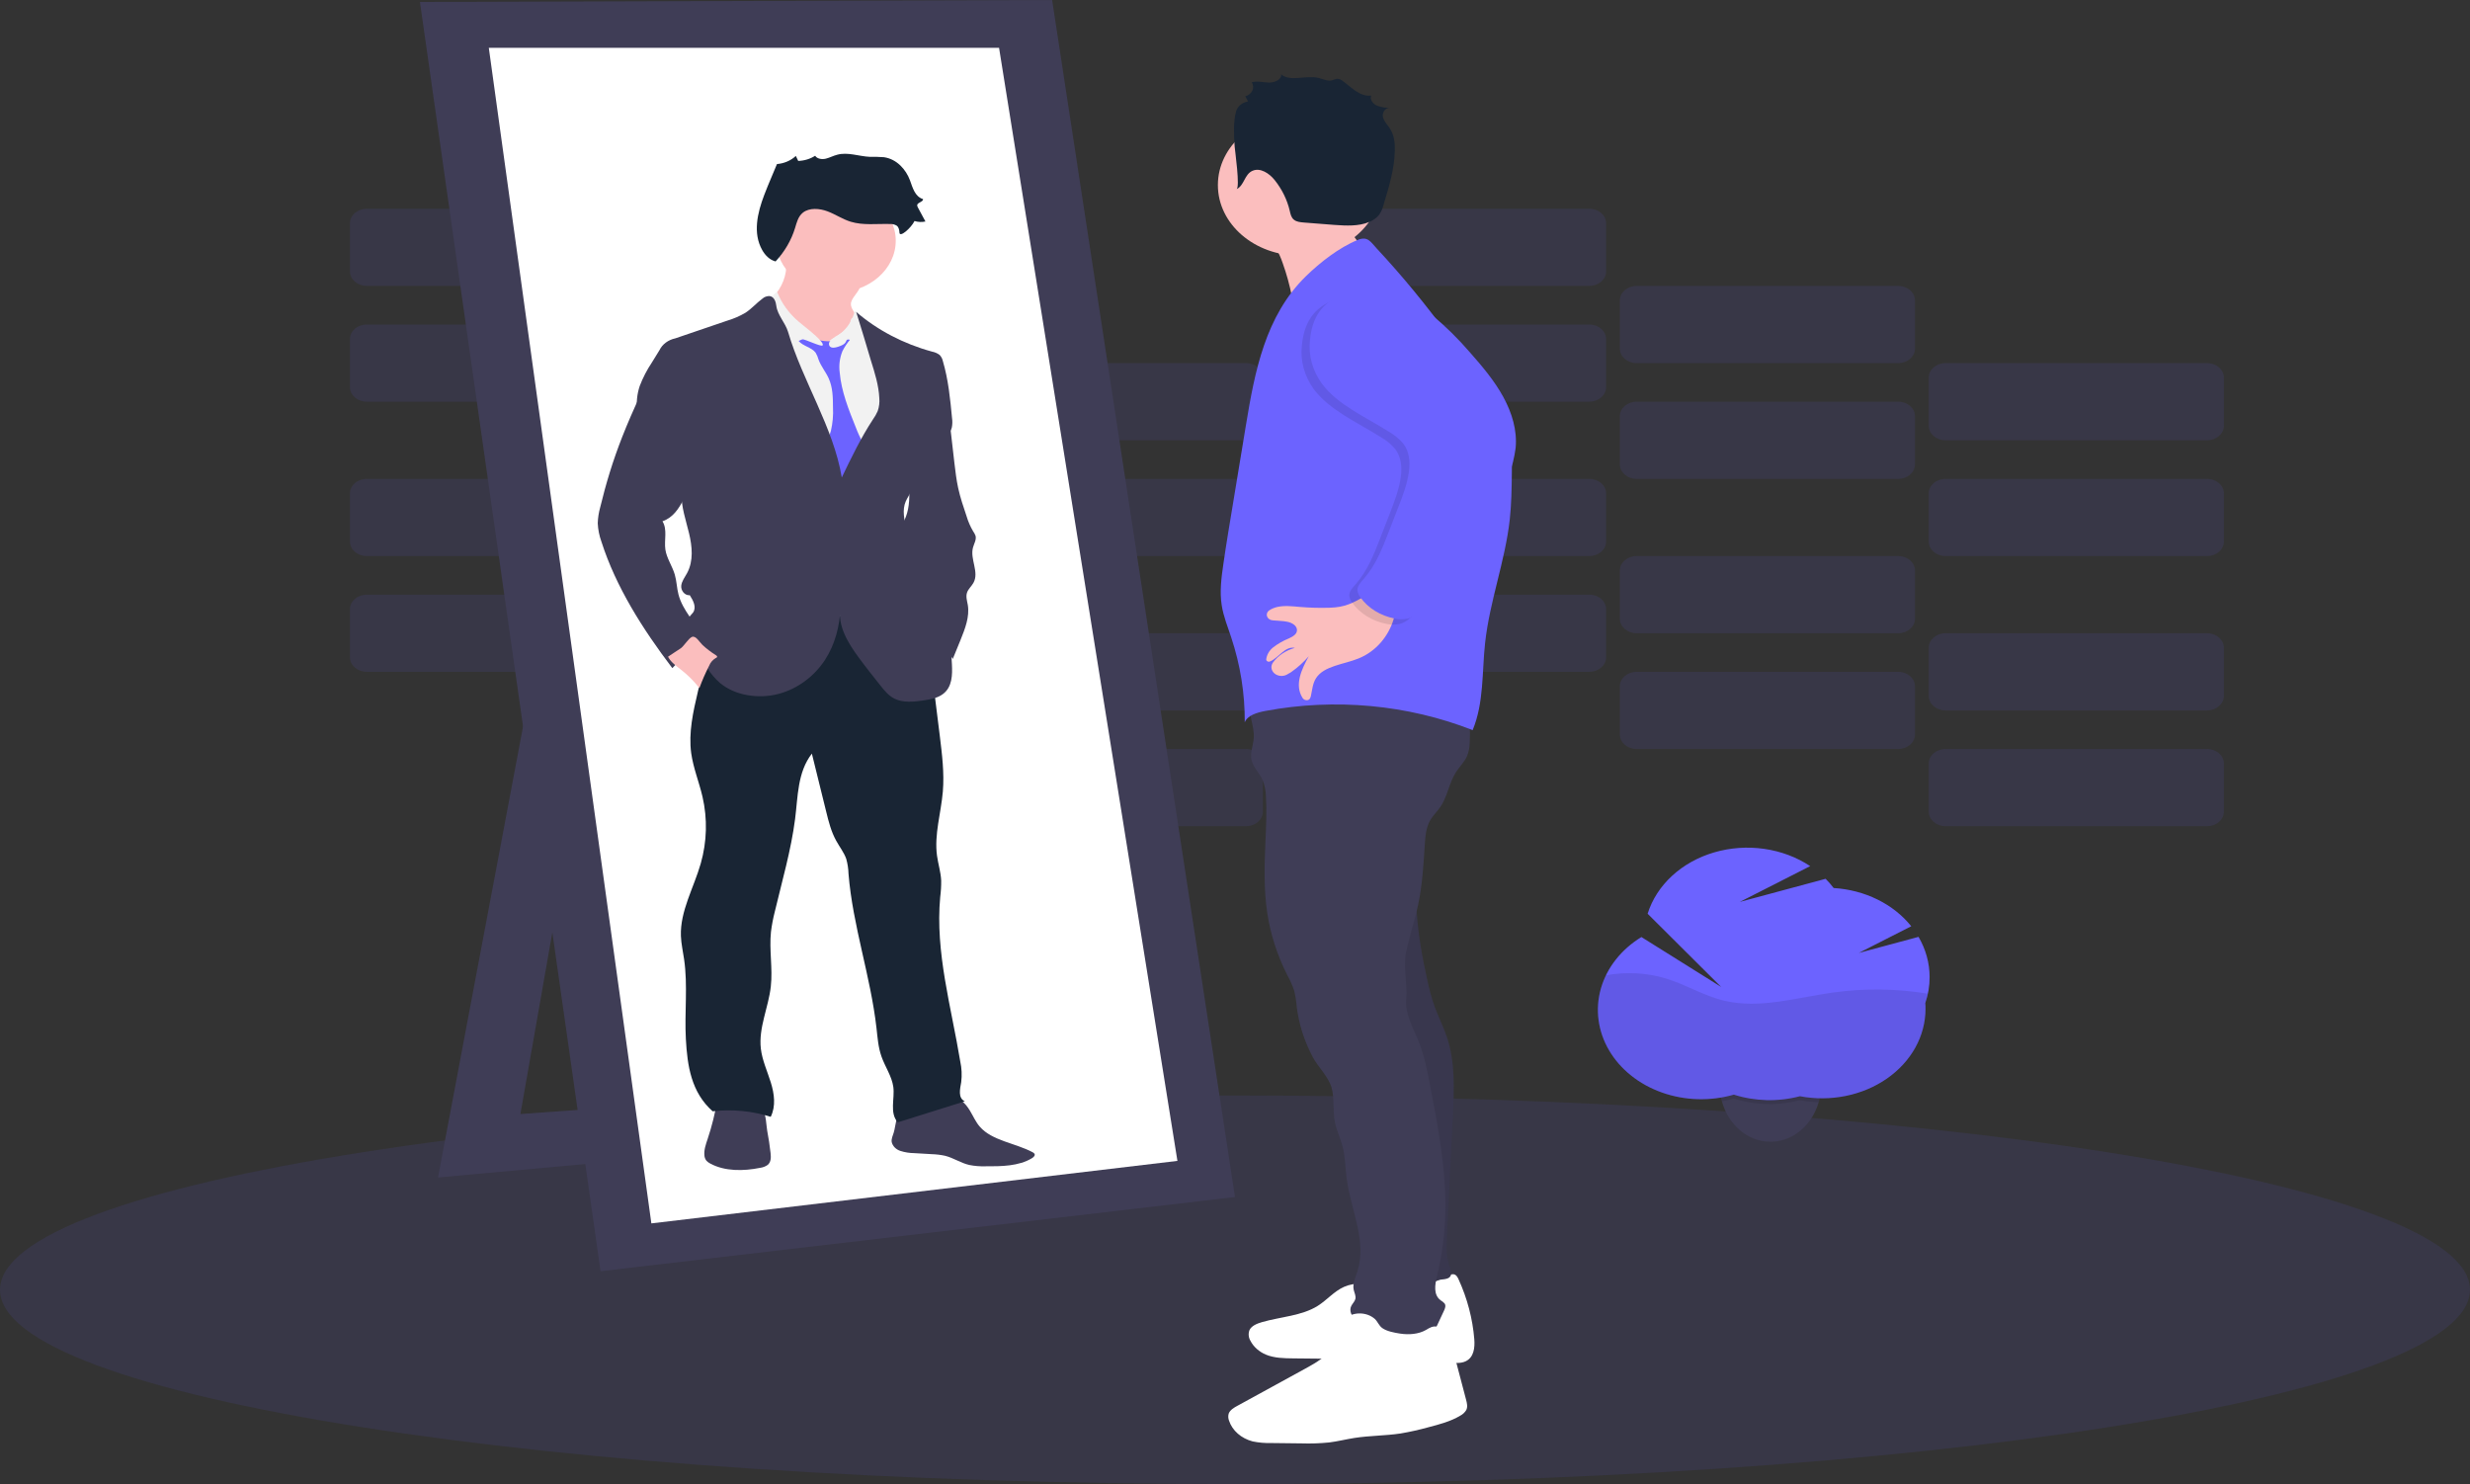 <svg width="481" height="289" viewBox="0 0 481 289" fill="none" xmlns="http://www.w3.org/2000/svg">
<rect x="0" y="0" width="481" height="289" fill="#333333" stroke="none"/>
<g clip-path="url(#clip0_14_603)">
<path opacity="0.1" d="M122.36 115.798H71.416C69.612 115.798 68.149 117.063 68.149 118.623V128C68.149 129.561 69.612 130.826 71.416 130.826H122.36C124.165 130.826 125.627 129.561 125.627 128V118.623C125.627 117.063 124.165 115.798 122.36 115.798Z" fill="#6C63FF"/>
<path opacity="0.1" d="M182.512 130.83H131.567C129.763 130.83 128.3 132.095 128.3 133.655V143.032C128.3 144.593 129.763 145.858 131.567 145.858H182.512C184.316 145.858 185.779 144.593 185.779 143.032V133.655C185.779 132.095 184.316 130.83 182.512 130.83Z" fill="#6C63FF"/>
<path opacity="0.1" d="M242.668 145.857H191.723C189.919 145.857 188.456 147.122 188.456 148.683V158.06C188.456 159.62 189.919 160.885 191.723 160.885H242.668C244.472 160.885 245.934 159.62 245.934 158.06V148.683C245.934 147.122 244.472 145.857 242.668 145.857Z" fill="#6C63FF"/>
<path opacity="0.1" d="M122.36 93.256H71.416C69.612 93.256 68.149 94.521 68.149 96.081V105.458C68.149 107.019 69.612 108.284 71.416 108.284H122.36C124.165 108.284 125.627 107.019 125.627 105.458V96.081C125.627 94.521 124.165 93.256 122.36 93.256Z" fill="#6C63FF"/>
<path opacity="0.1" d="M182.512 108.284H131.567C129.763 108.284 128.3 109.549 128.3 111.109V120.486C128.3 122.047 129.763 123.312 131.567 123.312H182.512C184.316 123.312 185.779 122.047 185.779 120.486V111.109C185.779 109.549 184.316 108.284 182.512 108.284Z" fill="#6C63FF"/>
<path opacity="0.1" d="M242.668 123.315H191.723C189.919 123.315 188.456 124.58 188.456 126.141V135.518C188.456 137.078 189.919 138.343 191.723 138.343H242.668C244.472 138.343 245.934 137.078 245.934 135.518V126.141C245.934 124.58 244.472 123.315 242.668 123.315Z" fill="#6C63FF"/>
<path opacity="0.1" d="M309.502 115.798H258.557C256.753 115.798 255.291 117.063 255.291 118.623V128C255.291 129.561 256.753 130.826 258.557 130.826H309.502C311.306 130.826 312.769 129.561 312.769 128V118.623C312.769 117.063 311.306 115.798 309.502 115.798Z" fill="#6C63FF"/>
<path opacity="0.1" d="M369.653 130.83H318.709C316.904 130.83 315.442 132.095 315.442 133.655V143.032C315.442 144.593 316.904 145.858 318.709 145.858H369.653C371.458 145.858 372.92 144.593 372.92 143.032V133.655C372.92 132.095 371.458 130.83 369.653 130.83Z" fill="#6C63FF"/>
<path opacity="0.1" d="M429.809 145.857H378.864C377.06 145.857 375.598 147.122 375.598 148.683V158.06C375.598 159.62 377.06 160.885 378.864 160.885H429.809C431.613 160.885 433.076 159.62 433.076 158.06V148.683C433.076 147.122 431.613 145.857 429.809 145.857Z" fill="#6C63FF"/>
<path opacity="0.1" d="M309.502 93.256H258.557C256.753 93.256 255.291 94.521 255.291 96.081V105.458C255.291 107.019 256.753 108.284 258.557 108.284H309.502C311.306 108.284 312.769 107.019 312.769 105.458V96.081C312.769 94.521 311.306 93.256 309.502 93.256Z" fill="#6C63FF"/>
<path opacity="0.1" d="M369.653 108.284H318.709C316.904 108.284 315.442 109.549 315.442 111.109V120.486C315.442 122.047 316.904 123.312 318.709 123.312H369.653C371.458 123.312 372.92 122.047 372.92 120.486V111.109C372.92 109.549 371.458 108.284 369.653 108.284Z" fill="#6C63FF"/>
<path opacity="0.1" d="M429.809 123.315H378.864C377.06 123.315 375.598 124.58 375.598 126.141V135.518C375.598 137.078 377.06 138.343 378.864 138.343H429.809C431.613 138.343 433.076 137.078 433.076 135.518V126.141C433.076 124.58 431.613 123.315 429.809 123.315Z" fill="#6C63FF"/>
<path opacity="0.1" d="M122.36 63.196H71.416C69.612 63.196 68.149 64.461 68.149 66.021V75.398C68.149 76.959 69.612 78.224 71.416 78.224H122.36C124.165 78.224 125.627 76.959 125.627 75.398V66.021C125.627 64.461 124.165 63.196 122.36 63.196Z" fill="#6C63FF"/>
<path opacity="0.1" d="M182.512 78.224H131.567C129.763 78.224 128.3 79.489 128.3 81.049V90.427C128.3 91.987 129.763 93.252 131.567 93.252H182.512C184.316 93.252 185.779 91.987 185.779 90.427V81.049C185.779 79.489 184.316 78.224 182.512 78.224Z" fill="#6C63FF"/>
<path opacity="0.1" d="M242.668 93.256H191.723C189.919 93.256 188.456 94.521 188.456 96.081V105.458C188.456 107.019 189.919 108.284 191.723 108.284H242.668C244.472 108.284 245.934 107.019 245.934 105.458V96.081C245.934 94.521 244.472 93.256 242.668 93.256Z" fill="#6C63FF"/>
<path opacity="0.1" d="M122.36 40.65H71.416C69.612 40.65 68.149 41.915 68.149 43.475V52.852C68.149 54.413 69.612 55.678 71.416 55.678H122.36C124.165 55.678 125.627 54.413 125.627 52.852V43.475C125.627 41.915 124.165 40.65 122.36 40.65Z" fill="#6C63FF"/>
<path opacity="0.1" d="M182.512 55.682H131.567C129.763 55.682 128.3 56.947 128.3 58.508V67.885C128.3 69.445 129.763 70.71 131.567 70.71H182.512C184.316 70.71 185.779 69.445 185.779 67.885V58.508C185.779 56.947 184.316 55.682 182.512 55.682Z" fill="#6C63FF"/>
<path opacity="0.1" d="M242.668 70.71H191.723C189.919 70.71 188.456 71.975 188.456 73.535V82.913C188.456 84.473 189.919 85.738 191.723 85.738H242.668C244.472 85.738 245.934 84.473 245.934 82.913V73.535C245.934 71.975 244.472 70.71 242.668 70.71Z" fill="#6C63FF"/>
<path opacity="0.1" d="M309.502 63.196H258.557C256.753 63.196 255.291 64.461 255.291 66.021V75.398C255.291 76.959 256.753 78.224 258.557 78.224H309.502C311.306 78.224 312.769 76.959 312.769 75.398V66.021C312.769 64.461 311.306 63.196 309.502 63.196Z" fill="#6C63FF"/>
<path opacity="0.1" d="M369.653 78.224H318.709C316.904 78.224 315.442 79.489 315.442 81.049V90.427C315.442 91.987 316.904 93.252 318.709 93.252H369.653C371.458 93.252 372.92 91.987 372.92 90.427V81.049C372.92 79.489 371.458 78.224 369.653 78.224Z" fill="#6C63FF"/>
<path opacity="0.1" d="M429.809 93.256H378.864C377.06 93.256 375.598 94.521 375.598 96.081V105.458C375.598 107.019 377.06 108.284 378.864 108.284H429.809C431.613 108.284 433.076 107.019 433.076 105.458V96.081C433.076 94.521 431.613 93.256 429.809 93.256Z" fill="#6C63FF"/>
<path opacity="0.1" d="M309.502 40.65H258.557C256.753 40.65 255.291 41.915 255.291 43.475V52.852C255.291 54.413 256.753 55.678 258.557 55.678H309.502C311.306 55.678 312.769 54.413 312.769 52.852V43.475C312.769 41.915 311.306 40.65 309.502 40.65Z" fill="#6C63FF"/>
<path opacity="0.1" d="M369.653 55.682H318.709C316.904 55.682 315.442 56.947 315.442 58.508V67.885C315.442 69.445 316.904 70.71 318.709 70.71H369.653C371.458 70.71 372.92 69.445 372.92 67.885V58.508C372.92 56.947 371.458 55.682 369.653 55.682Z" fill="#6C63FF"/>
<path opacity="0.1" d="M429.809 70.71H378.864C377.06 70.71 375.598 71.975 375.598 73.535V82.913C375.598 84.473 377.06 85.738 378.864 85.738H429.809C431.613 85.738 433.076 84.473 433.076 82.913V73.535C433.076 71.975 431.613 70.71 429.809 70.71Z" fill="#6C63FF"/>
<path opacity="0.1" d="M240.5 289C373.324 289 481 272.06 481 251.164C481 230.267 373.324 213.328 240.5 213.328C107.676 213.328 0 230.267 0 251.164C0 272.06 107.676 289 240.5 289Z" fill="#6C63FF"/>
<path d="M105.521 122.065L85.296 229.299L176.748 220.933L172.791 211.807L101.344 216.94L118.052 121.875L105.521 122.065Z" fill="#3F3D56"/>
<path d="M81.779 0.38L204.887 0L240.5 233.101L116.952 247.551L81.779 0.38Z" fill="#3F3D56"/>
<path d="M95.189 9.316H194.554L229.288 226.066L126.845 238.235L95.189 9.316Z" fill="white"/>
<path d="M188.9 216.317C189.525 217.351 189.991 218.469 190.804 219.401C193.178 222.146 197.685 222.576 201.066 224.367C201.235 224.441 201.374 224.558 201.466 224.701C201.62 225.017 201.277 225.348 200.947 225.546C198.384 227.101 195.02 227.135 191.886 227.116C190.832 227.149 189.778 227.062 188.751 226.858C187.093 226.477 185.673 225.477 184.037 225.07C183.189 224.887 182.321 224.781 181.448 224.755L178.014 224.553C177.1 224.542 176.194 224.396 175.336 224.123C174.909 223.982 174.53 223.749 174.234 223.446C173.939 223.144 173.737 222.782 173.648 222.393C173.551 221.762 173.863 221.15 174.048 220.534C174.488 219.074 174.352 217.309 175.666 216.313C176.208 215.954 176.829 215.695 177.491 215.552C179.88 214.856 182.32 214.294 184.794 213.872C186.829 213.526 187.999 214.818 188.9 216.317Z" fill="#3F3D56"/>
<path d="M150.06 224.542C150.148 225.352 150.174 226.28 149.497 226.846C149.075 227.149 148.566 227.346 148.024 227.416C144.775 228.071 141.152 228.116 138.325 226.588C138.031 226.442 137.771 226.25 137.56 226.021C137.324 225.709 137.19 225.348 137.173 224.975C137.072 223.899 137.454 222.838 137.802 221.8C138.624 219.337 139.248 216.827 139.67 214.29C139.705 214.081 147.967 215.431 148.516 216.138C149.207 217.013 149.211 219.112 149.396 220.153C149.674 221.609 149.896 223.071 150.06 224.542Z" fill="#3F3D56"/>
<path d="M180.81 125.589L183.009 143.268C183.448 146.88 183.91 150.512 183.607 154.136C183.255 158.319 181.901 162.502 182.472 166.646C182.696 168.259 183.206 169.841 183.281 171.464C183.295 172.544 183.232 173.624 183.092 174.697C182.098 185.424 185.242 196.067 187.001 206.719C187.284 208.032 187.346 209.375 187.185 210.704C186.957 212.054 186.5 213.826 187.889 214.465L174.84 218.556C173.173 216.75 174.277 213.94 173.96 211.647C173.67 209.582 172.36 207.741 171.661 205.753C171.028 203.965 170.896 202.083 170.689 200.227C169.55 190.124 166.055 180.283 165.237 170.156C165.211 169.178 165.063 168.206 164.797 167.255C164.358 165.996 163.478 164.897 162.837 163.715C161.852 161.939 161.368 159.992 160.893 158.068L158.101 146.755C155.279 150.39 155.393 155.121 154.834 159.478C154.052 165.563 152.302 171.544 150.877 177.552C150.547 178.845 150.298 180.153 150.134 181.469C149.765 184.994 150.499 188.553 150.108 192.075C149.668 196.155 147.685 200.136 148.165 204.216C148.428 206.475 149.431 208.612 150.108 210.803C150.785 212.993 151.119 215.396 150.086 217.484C146.475 216.337 142.596 215.967 138.782 216.404C134.592 212.696 133.849 207.525 133.563 202.334C133.277 197.144 133.968 191.945 133.22 186.804C133 185.283 132.657 183.8 132.6 182.283C132.416 177.419 135.12 172.868 136.465 168.141C137.676 163.886 137.791 159.453 136.804 155.155C136.144 152.314 135.01 149.557 134.605 146.679C134.056 142.644 134.988 138.579 135.924 134.594C136.553 131.906 137.177 129.217 137.89 126.544C138.655 123.673 139.565 120.741 141.609 118.391C144.88 114.63 150.688 112.961 156.118 113.326C161.548 113.691 166.618 115.828 171.102 118.49C174.637 120.533 177.893 122.915 180.81 125.589Z" fill="#192534"/>
<path d="M166.222 57.895C165.975 58.238 165.804 58.617 165.716 59.013C165.606 59.793 166.156 60.508 166.596 61.188C167.159 62.063 167.592 62.995 167.884 63.964C168.093 64.564 168.158 65.194 168.073 65.816C167.966 66.283 167.773 66.732 167.501 67.147C166.653 68.561 165.395 69.87 163.685 70.459C162.361 70.881 160.916 70.931 159.557 70.603C158.206 70.273 156.929 69.748 155.78 69.052C154.811 68.521 153.939 67.867 153.195 67.113C152.483 66.288 151.884 65.394 151.409 64.451C150.495 62.797 149.567 61.028 149.734 59.215C149.743 59.05 149.779 58.888 149.84 58.732C149.983 58.45 150.182 58.192 150.429 57.971C152.305 56.049 153.267 53.582 153.12 51.069L159.526 52.328C160.937 52.606 162.349 52.883 163.742 53.229C164.885 53.514 166.644 53.91 167.387 54.792C168.13 55.674 166.728 57.089 166.222 57.895Z" fill="#FBBEBE"/>
<path d="M162.793 56.952C169.223 56.952 174.435 52.444 174.435 46.883C174.435 41.322 169.223 36.813 162.793 36.813C156.363 36.813 151.15 41.322 151.15 46.883C151.15 52.444 156.363 56.952 162.793 56.952Z" fill="#FBBEBE"/>
<path d="M160.92 67.196C161.412 66.265 162.476 65.675 163.448 65.09C164.419 64.504 165.404 63.755 165.593 62.74C165.605 62.51 165.671 62.285 165.787 62.078C166.16 61.591 167.049 61.835 167.581 62.192C168.873 63.063 169.753 64.299 170.61 65.504C171.719 66.97 172.668 68.522 173.446 70.14C174.681 72.957 174.831 76.034 174.967 79.042C175.09 81.779 175.209 84.559 174.439 87.213C173.956 88.894 173.12 90.525 173.072 92.256C172.927 98.541 170.403 104.55 170.227 110.835C170.214 112.653 170.32 114.47 170.544 116.277L170.957 120.357C164.564 120.04 158.189 119.555 151.832 118.901C151.647 117.022 151.027 115.201 150.46 113.383C148.137 105.952 146.649 98.344 146.015 90.666C145.676 86.59 145.329 82.529 144.806 78.467C144.335 74.775 143.412 71.06 143.966 67.375C144.256 65.7 144.865 64.079 145.768 62.576C146.054 61.978 146.545 61.469 147.175 61.12C147.49 60.988 147.825 60.895 148.169 60.842C149.166 60.668 150.178 60.565 151.194 60.534C151.442 60.516 151.693 60.537 151.933 60.595C152.361 60.78 152.713 61.075 152.94 61.439C154.898 63.986 157.671 65.987 160.92 67.196Z" fill="#F2F2F2"/>
<path d="M155.52 66.39C156.338 67.402 158.07 67.641 158.827 68.672C159.081 69.103 159.275 69.558 159.403 70.029C159.864 71.303 160.796 72.41 161.364 73.653C162.181 75.441 162.203 77.418 162.212 79.338C162.293 80.868 162.157 82.4 161.808 83.901C161.544 84.841 161.113 85.734 160.796 86.662C160.259 88.24 160.059 89.889 160.207 91.529C160.207 91.884 160.317 92.231 160.524 92.537C160.822 92.843 161.211 93.071 161.649 93.199C162.938 93.689 164.287 94.191 165.694 94.077C165.983 94.069 166.263 93.989 166.499 93.845C166.662 93.717 166.796 93.563 166.895 93.393L167.774 92.107C168.57 90.932 169.401 89.617 169.093 88.274C168.87 87.582 168.533 86.92 168.095 86.308C167.533 85.316 167.054 84.291 166.662 83.24C165.259 79.753 163.839 76.216 163.522 72.535C163.336 71.134 163.517 69.715 164.05 68.383C164.463 67.563 164.982 66.786 165.598 66.067C165.458 65.905 165.266 65.784 165.045 65.72C164.824 65.655 164.586 65.65 164.362 65.706C163.92 65.824 163.492 65.978 163.083 66.166C161.79 66.637 160.357 66.466 159.051 66.143C158.541 66.014 157.732 65.573 157.204 65.603C157.024 65.622 155.551 66.436 155.52 66.39Z" fill="#6C63FF"/>
<path d="M165.813 66.348C165.549 66.166 165.14 65.998 164.907 66.211C164.829 66.304 164.772 66.408 164.74 66.519C164.512 67.052 163.839 67.314 163.228 67.519C162.617 67.725 161.957 67.839 161.588 67.447C161.471 67.295 161.414 67.114 161.424 66.931C161.435 66.749 161.512 66.574 161.645 66.432C161.915 66.15 162.241 65.912 162.608 65.728C164.63 64.494 166.008 62.619 166.442 60.511C167.009 60.901 167.384 61.462 167.493 62.082C167.638 62.686 167.655 63.31 167.8 63.915C168.016 64.782 168.495 65.591 168.605 66.47C168.662 66.938 168.605 67.409 168.605 67.877C168.625 68.334 168.687 68.789 168.79 69.238C167.761 68.295 167.035 67.189 165.813 66.348Z" fill="#F2F2F2"/>
<path d="M156.914 63.766C156.474 63.405 156.035 63.063 155.595 62.694C153.666 61.065 152.209 59.065 151.344 56.857C150.781 57.237 150.161 57.739 150.148 58.378C150.198 58.83 150.399 59.26 150.728 59.614C152.391 61.878 153.488 64.418 153.951 67.071C154.188 66.75 154.517 66.487 154.906 66.308C155.295 66.129 155.731 66.039 156.171 66.048C156.866 66.048 159.983 67.645 160.207 67.242C160.537 66.611 157.442 64.196 156.914 63.766Z" fill="#F2F2F2"/>
<path d="M166.732 60.739C170.868 64.3 175.931 66.951 181.496 68.47C182.049 68.575 182.563 68.8 182.987 69.124C183.303 69.466 183.517 69.872 183.607 70.303C184.679 73.931 185.04 77.684 185.396 81.414C185.489 82.031 185.474 82.657 185.352 83.27C185.093 84.266 184.275 85.073 183.47 85.822C180.947 88.16 178.067 90.605 177.64 93.784C177.608 94.397 177.524 95.007 177.39 95.61C177.17 96.317 176.682 96.941 176.383 97.629C174.914 101.017 178.234 105.12 176.211 108.276C177.306 110.095 178.057 112.054 178.436 114.079C178.504 114.847 178.707 115.601 179.038 116.315C179.641 117.403 180.881 118.095 181.857 118.977C184.833 121.616 185.198 125.654 185.374 129.339C185.484 131.415 185.449 133.799 183.615 135.161C182.556 135.956 181.109 136.214 179.724 136.412C177.882 136.678 175.877 136.868 174.246 136.081C173.076 135.518 172.281 134.533 171.52 133.583C170.078 131.769 168.631 129.959 167.264 128.099C165.101 125.167 163.061 121.817 163.685 118.38C163.509 121.897 162.652 125.441 160.656 128.506C158.66 131.571 155.446 134.13 151.546 135.142C147.646 136.153 143.087 135.438 140.18 132.974C139.232 132.13 138.417 131.179 137.758 130.149C136.103 127.699 134.896 125.042 134.179 122.274C133.99 121.555 133.849 120.753 134.267 120.11C134.465 119.806 134.768 119.566 134.975 119.266C135.669 118.243 135.001 116.954 134.328 115.912C133.304 115.996 132.57 114.954 132.662 114.064C132.754 113.174 133.37 112.402 133.805 111.592C135.08 109.204 134.799 106.424 134.183 103.85C133.568 101.276 132.649 98.716 132.719 96.089C132.794 93.309 130.481 90.807 128.718 88.484C127.733 87.175 126.586 85.959 125.728 84.586C123.941 81.697 123.527 78.319 124.576 75.171C125.192 73.554 125.999 71.997 126.986 70.524L128.437 68.17C128.707 67.607 129.126 67.108 129.661 66.712C130.195 66.315 130.83 66.033 131.514 65.888L141.552 62.466C142.836 62.087 144.054 61.56 145.175 60.899C146.402 60.101 147.316 58.998 148.486 58.146C148.656 57.991 148.861 57.867 149.087 57.782C149.314 57.696 149.558 57.651 149.805 57.648C150.746 57.72 151.08 58.747 151.176 59.549C151.396 61.344 152.935 62.865 153.458 64.611C156.29 74.25 162.283 83.141 163.927 92.982C165.774 89.145 167.62 85.301 169.986 81.688C170.359 81.17 170.672 80.621 170.922 80.049C171.206 79.225 171.312 78.363 171.234 77.505C171.116 75.03 170.355 72.611 169.603 70.219C168.627 66.964 167.748 63.964 166.732 60.739Z" fill="#3F3D56"/>
<path d="M185.862 90.195C186.056 91.814 186.245 93.438 186.592 95.039C186.996 96.891 187.612 98.701 188.223 100.511C188.522 101.529 188.949 102.514 189.498 103.451C189.697 103.722 189.855 104.015 189.969 104.321C190.184 105.082 189.692 105.842 189.481 106.603C188.847 108.884 190.747 111.421 189.551 113.524C189.19 114.163 188.562 114.691 188.324 115.376C188.047 116.163 188.324 117.003 188.469 117.817C188.843 120.098 187.942 122.418 187.054 124.612L185.541 128.316C184.161 126.095 182.767 123.852 180.859 121.947C180.177 121.262 179.434 120.627 178.805 119.905C177.868 118.769 177.127 117.521 176.607 116.201C175.265 113.063 174.498 109.763 174.334 106.42C174.225 105.47 174.352 104.511 174.708 103.606C174.999 103.083 175.325 102.576 175.684 102.085C176.862 100.249 177.104 98.074 177.082 95.975C177.06 93.876 176.8 91.769 177.082 89.681C177.311 87.938 177.907 86.246 178.841 84.688C179.391 83.68 180.209 82.798 181.228 82.114C181.988 81.621 182.916 81.361 183.866 81.372C185.304 81.445 184.974 82.513 185.097 83.544L185.862 90.195Z" fill="#3F3D56"/>
<path d="M121.191 85.019C120.294 87.301 119.485 89.603 118.764 91.925C118.06 94.206 117.432 96.501 116.878 98.807C116.593 99.822 116.434 100.859 116.403 101.903C116.459 103.118 116.7 104.321 117.12 105.481C119.951 114.307 125.113 122.448 130.925 130.103C132.586 128.312 134.559 126.754 136.773 125.487C136.954 125.394 137.105 125.263 137.212 125.106C137.268 124.959 137.284 124.802 137.26 124.648C137.236 124.493 137.171 124.346 137.072 124.217C135.467 121.372 132.926 118.866 132.126 115.775C131.791 114.489 131.778 113.151 131.4 111.873C130.912 110.219 129.822 108.706 129.571 107.01C129.303 105.162 130.011 103.146 129.008 101.507C131.053 100.819 132.235 98.998 133.102 97.252C134.027 95.466 134.689 93.587 135.071 91.658C135.673 87.961 134.837 84.195 132.693 80.954C131.646 79.337 130.302 77.878 128.714 76.634C128.19 76.227 126.955 75.06 126.194 75.071C125.179 75.09 124.853 76.513 124.563 77.151C123.389 79.76 122.229 82.372 121.191 85.019Z" fill="#3F3D56"/>
<path d="M139.402 127.582C139.534 127.666 139.683 127.78 139.648 127.917C139.613 128.054 139.486 128.088 139.371 128.145C138.777 128.51 138.333 129.029 138.105 129.628C137.374 131.052 136.737 132.511 136.197 133.997C135.213 132.722 134.056 131.554 132.75 130.518C131.747 129.719 130.626 128.962 130.09 127.882C130.09 127.852 132.394 126.38 132.605 126.221C133.251 125.723 134.064 124.342 134.733 124.038C135.489 123.696 136.21 125.038 136.786 125.578C137.578 126.32 138.455 126.991 139.402 127.582Z" fill="#FBBEBE"/>
<path d="M175.156 45.309C175.125 44.81 175.051 44.259 174.611 43.936C174.225 43.705 173.76 43.594 173.292 43.62C170.729 43.548 168.077 43.92 165.659 43.175C164.068 42.685 162.709 41.742 161.157 41.156C159.605 40.57 157.618 40.414 156.365 41.399C155.415 42.16 155.155 43.327 154.826 44.403C154.1 46.779 152.807 48.996 151.031 50.913C149.84 50.594 148.987 49.674 148.437 48.708C146.569 45.415 147.488 41.483 148.815 37.992C149.255 36.821 149.743 35.661 150.231 34.505L151.304 31.95C152.712 31.83 154.02 31.267 154.98 30.368L155.441 31.338C156.634 31.3 157.784 30.949 158.739 30.33C159.108 30.931 160.058 31.09 160.827 30.896C161.597 30.703 162.261 30.33 163.026 30.136C165.07 29.566 167.251 30.444 169.396 30.543C170.304 30.524 171.213 30.547 172.118 30.611C174.65 30.965 176.44 33.026 177.214 35.14C177.728 36.547 178.155 38.277 179.759 38.776C179.795 39.308 178.704 39.411 178.612 39.916C178.601 40.085 178.647 40.253 178.744 40.399L180.217 43.133C179.513 43.286 178.772 43.255 178.089 43.042C177.425 44.392 175.222 46.339 175.156 45.309Z" fill="#192534"/>
<path d="M249.795 51.259C250.541 53.344 251.128 55.469 251.553 57.621C251.87 59.233 252.055 61.024 250.986 62.37C255.058 57.074 259.309 51.617 265.495 48.198C264.236 47.017 263.277 45.62 262.683 44.097C262.088 42.575 261.87 40.961 262.044 39.361C262.079 39.041 256.966 40.711 256.574 40.901C254.781 41.764 253.136 42.836 251.386 43.761C250.481 44.236 246.708 45.361 246.673 46.042C246.673 46.479 248.172 47.818 248.454 48.278C249.006 49.234 249.455 50.232 249.795 51.259Z" fill="#FBBEBE"/>
<path d="M268.714 251.042C267.708 250.43 266.53 250.064 265.304 249.984C264.078 249.904 262.85 250.112 261.749 250.586C259.758 251.476 258.417 253.16 256.605 254.301C253.492 256.256 249.381 256.412 245.736 257.469C244.769 257.75 243.74 258.169 243.331 258.99C243.194 259.335 243.14 259.701 243.171 260.065C243.202 260.429 243.318 260.784 243.512 261.108C244.121 262.283 245.189 263.234 246.528 263.796C248.163 264.473 250.045 264.504 251.857 264.523L267.597 264.682C272.433 264.732 277.3 264.781 282.106 265.302C283.227 265.424 284.441 265.557 285.43 265.082C287.039 264.321 287.224 262.397 287.101 260.811C286.777 256.794 285.739 252.843 284.023 249.099C283.834 248.685 283.583 248.213 283.051 248.137C282.674 248.122 282.303 248.225 282.005 248.426C277.564 250.708 271.941 251.997 267.219 250.172" fill="white"/>
<path d="M276.593 164.19C274.834 173.023 275.981 182.1 277.96 190.896C278.324 192.647 278.804 194.379 279.398 196.083C280.106 198.022 281.06 199.885 281.724 201.836C283.412 206.779 283.174 212.065 282.924 217.225L281.772 240.706C281.675 242.676 281.587 244.692 282.273 246.57C282.55 247.331 282.889 248.281 282.19 248.795C281.916 248.965 281.597 249.071 281.262 249.103C278.116 249.604 274.866 249.182 272.029 247.905L271.717 224.184C271.62 216.872 271.519 209.529 270.217 202.307C269.184 196.566 267.39 190.9 267.272 185.089C267.148 179.005 268.872 173.001 270.631 167.103C271.009 165.84 272.389 164.916 273.524 164.061C273.92 163.723 274.401 163.47 274.931 163.323C275.458 163.197 276.267 163.806 276.593 164.19Z" fill="#3F3D56"/>
<path opacity="0.1" d="M276.593 164.19C274.834 173.023 275.981 182.1 277.96 190.896C278.324 192.647 278.804 194.379 279.398 196.083C280.106 198.022 281.06 199.885 281.724 201.836C283.412 206.779 283.174 212.065 282.924 217.225L281.772 240.706C281.675 242.676 281.587 244.692 282.273 246.57C282.55 247.331 282.889 248.281 282.19 248.795C281.916 248.965 281.597 249.071 281.262 249.103C278.116 249.604 274.866 249.182 272.029 247.905L271.717 224.184C271.62 216.872 271.519 209.529 270.217 202.307C269.184 196.566 267.39 190.9 267.272 185.089C267.148 179.005 268.872 173.001 270.631 167.103C271.009 165.84 272.389 164.916 273.524 164.061C273.92 163.723 274.401 163.47 274.931 163.323C275.458 163.197 276.267 163.806 276.593 164.19Z" fill="black"/>
<path d="M243.578 136.583C242.927 138.899 244.308 141.298 244.154 143.679C244.066 145.12 243.411 146.557 243.714 147.972C244.017 149.387 245.187 150.451 245.811 151.748C246.267 152.831 246.507 153.972 246.524 155.125C246.704 157.969 246.559 160.829 246.436 163.662C246.229 168.415 246.075 173.195 246.801 177.906C247.432 181.988 248.715 185.974 250.612 189.751C251.188 190.779 251.663 191.846 252.033 192.942C252.276 193.963 252.437 194.997 252.516 196.037C252.934 199.42 253.984 202.722 255.625 205.814C256.746 207.932 258.702 209.616 259.322 211.864C259.911 214.016 259.516 216.286 259.942 218.465C260.254 220.081 261.015 221.61 261.437 223.207C261.987 225.272 261.974 227.413 262.251 229.519C263.042 235.604 266.238 241.688 264.33 247.589C263.948 248.776 263.354 249.981 263.622 251.191C263.754 251.784 264.088 252.369 263.939 252.959C263.816 253.461 263.367 253.849 263.139 254.324C262.699 255.214 263.165 256.271 263.948 256.959C264.782 257.601 265.753 258.097 266.806 258.419C270.046 259.617 273.401 260.834 276.918 260.807C277.345 260.827 277.771 260.759 278.162 260.61C278.795 260.325 279.108 259.705 279.376 259.134L281.178 255.278C281.398 254.811 281.618 254.263 281.315 253.83C281.103 253.592 280.848 253.386 280.558 253.221C279.103 252.16 279.433 250.179 279.82 248.586C280.808 244.494 281.356 240.331 281.455 236.151C281.649 227.816 280.062 219.53 278.479 211.305C277.929 208.449 277.375 205.574 276.28 202.836C275.186 200.098 273.572 197.463 273.836 194.619C274.117 191.546 273.194 188.325 273.836 185.295C274.478 182.264 275.493 179.298 276.149 176.271C276.997 172.343 277.208 168.339 277.468 164.354C277.577 162.726 277.718 161.045 278.598 159.6C279.112 158.756 279.859 158.034 280.435 157.216C281.921 155.09 282.159 152.455 283.579 150.295C284.252 149.272 285.179 148.371 285.672 147.276C286.018 146.412 286.199 145.505 286.208 144.591C286.348 142.296 286.2 139.995 285.769 137.728C278.284 134.434 269.984 132.768 261.587 132.875C258.373 132.921 255.123 133.203 252.107 134.165C249.232 135.089 246.611 136.385 243.578 136.583Z" fill="#3F3D56"/>
<path d="M261.604 257.058C260.312 258.45 260.399 260.438 259.573 262.077C258.57 264.066 256.337 265.34 254.218 266.5L241.028 273.725C240.307 274.105 239.533 274.573 239.269 275.28C239.144 275.732 239.166 276.204 239.335 276.645C239.65 277.599 240.237 278.47 241.042 279.177C241.847 279.884 242.844 280.405 243.943 280.691C245.11 280.932 246.309 281.038 247.508 281.007L253.439 281.075C255.246 281.136 257.056 281.075 258.852 280.893C260.496 280.687 262.097 280.281 263.732 280.022C266.709 279.554 269.769 279.596 272.75 279.144C274.575 278.833 276.378 278.431 278.149 277.938C280.303 277.379 282.497 276.797 284.344 275.691C284.852 275.423 285.265 275.039 285.535 274.58C285.848 273.953 285.676 273.234 285.5 272.569L282.669 261.807C282.509 260.911 282.131 260.055 281.561 259.294C280.932 258.571 279.802 258.092 278.822 258.4C278.417 258.56 278.035 258.759 277.683 258.993C276.232 259.819 274.372 259.955 272.658 259.697C271.55 259.526 270.085 259.263 269.193 258.628C268.516 258.145 268.314 257.396 267.738 256.849C267.334 256.49 266.847 256.209 266.31 256.023C265.772 255.838 265.195 255.752 264.617 255.772C264.039 255.792 263.472 255.916 262.952 256.138C262.433 256.359 261.974 256.673 261.604 257.058Z" fill="white"/>
<path d="M253.053 49.777C261.826 49.777 268.938 43.626 268.938 36.038C268.938 28.45 261.826 22.299 253.053 22.299C244.279 22.299 237.167 28.45 237.167 36.038C237.167 43.626 244.279 49.777 253.053 49.777Z" fill="#FBBEBE"/>
<path d="M240.799 36.844C242.32 36.106 242.32 33.98 243.877 33.273C245.433 32.566 247.201 33.794 248.199 35.034C249.653 36.849 250.663 38.903 251.166 41.069C251.307 41.684 251.439 42.358 251.975 42.787C252.512 43.217 253.215 43.27 253.901 43.331C255.909 43.503 257.92 43.661 259.933 43.803C262.176 43.959 264.541 44.084 266.577 43.251C267.38 42.941 268.07 42.446 268.573 41.821C268.976 41.221 269.264 40.569 269.426 39.89C270.477 36.433 271.536 32.935 271.624 29.36C271.659 27.885 271.51 26.356 270.688 25.063C270.209 24.303 269.505 23.641 269.307 22.804C269.109 21.968 269.747 20.903 270.749 20.994C269.843 21.027 268.941 20.878 268.111 20.561C267.316 20.181 266.726 19.363 267.008 18.618C264.774 18.865 263.147 16.956 261.406 15.72C261.123 15.477 260.741 15.341 260.342 15.34C260.036 15.406 259.741 15.504 259.463 15.633C258.584 15.899 257.665 15.393 256.763 15.172C254.345 14.587 251.272 16.002 249.478 14.48C249.65 15.45 248.273 16.1 247.139 16.081C246.005 16.062 244.835 15.701 243.762 16.028C243.918 16.274 244.008 16.546 244.028 16.826C244.047 17.106 243.995 17.386 243.875 17.646C243.755 17.906 243.57 18.14 243.333 18.331C243.096 18.522 242.813 18.665 242.505 18.751L243.037 19.755C242.489 19.849 241.982 20.075 241.574 20.405C241.166 20.736 240.874 21.159 240.729 21.626C240.144 23.622 240.289 26.459 240.43 28.512C240.5 29.413 241.516 36.505 240.799 36.844Z" fill="#192534"/>
<path d="M254.354 53.746C246.374 61.508 244.343 72.433 242.641 82.719L240.135 97.906C239.484 101.846 238.816 105.785 238.249 109.736C237.853 112.44 237.484 115.186 237.915 117.885C238.253 120.015 239.075 122.068 239.761 124.118C241.546 129.494 242.434 135.062 242.399 140.656C242.931 139.302 244.774 138.754 246.392 138.45C259.968 135.902 274.132 137.211 286.78 142.18C289 136.8 288.582 130.913 289.202 125.224C290.082 117.113 293.111 109.253 294.008 101.158C294.338 98.142 294.377 95.111 294.412 92.081C294.439 89.856 294.465 87.609 293.929 85.43C293.331 83.019 292.069 80.772 290.763 78.585C287.153 72.507 283.143 66.614 278.751 60.933C276.541 58.074 274.236 55.271 271.835 52.526C270.619 51.134 269.378 49.757 268.111 48.396C266.885 47.077 266.353 45.932 264.405 46.723C260.725 48.214 257.032 51.142 254.354 53.746Z" fill="#6C63FF"/>
<path d="M258.927 118.345C256.98 118.406 255.031 118.353 253.092 118.186C251.654 118.064 250.186 117.881 248.783 118.186C248.174 118.319 247.603 118.561 247.108 118.897C246.925 119.038 246.793 119.222 246.729 119.427C246.665 119.632 246.672 119.848 246.748 120.05C246.824 120.252 246.966 120.43 247.157 120.563C247.349 120.696 247.581 120.778 247.825 120.798L249.329 120.912C250.283 120.984 251.276 121.068 252.019 121.673C252.324 121.91 252.518 122.236 252.565 122.589C252.657 123.475 251.769 123.958 250.973 124.327C249.842 124.786 248.795 125.389 247.869 126.114C247.143 126.72 246.687 127.528 246.581 128.396C246.577 128.473 246.597 128.55 246.639 128.618C246.681 128.687 246.743 128.745 246.819 128.786C246.894 128.827 246.981 128.85 247.071 128.853C247.16 128.856 247.249 128.839 247.328 128.803C249.087 128.042 250.234 125.787 252.164 126.164C250.409 126.644 248.905 127.645 247.917 128.989C247.674 129.31 247.562 129.693 247.602 130.075C247.641 130.458 247.829 130.817 248.134 131.096C248.44 131.375 248.845 131.556 249.284 131.61C249.724 131.665 250.172 131.589 250.555 131.396C250.841 131.251 251.117 131.093 251.382 130.921C252.69 130.005 253.861 128.953 254.868 127.787C253.461 130.354 252.037 133.358 253.655 135.91C253.736 136.05 253.862 136.167 254.018 136.247C254.174 136.327 254.353 136.365 254.534 136.358C255.044 136.313 255.194 135.898 255.277 135.533C255.541 134.358 255.607 133.119 256.275 132.073C257.823 129.647 261.639 129.411 264.546 128.228C268.032 126.829 270.42 123.817 271.382 120.6C271.719 119.662 271.778 118.666 271.554 117.703C270.908 115.539 267.821 115.041 265.838 116.087C263.407 117.421 261.995 118.262 258.927 118.345Z" fill="#FBBEBE"/>
<path opacity="0.1" d="M255.84 75.783C258.918 79.893 264.26 82.209 268.841 85.095C269.959 85.725 270.934 86.527 271.717 87.461C272.873 89.004 273.036 90.967 272.798 92.784C272.499 95.184 271.607 97.492 270.723 99.781L268.802 104.744C267.584 107.892 266.326 111.105 264.009 113.752C263.416 114.425 262.725 115.144 262.752 115.988C262.803 116.476 262.997 116.944 263.315 117.349C264.056 118.396 265.033 119.303 266.188 120.016C267.343 120.729 268.652 121.235 270.037 121.502C270.867 121.684 271.736 121.684 272.565 121.502C273.752 121.197 274.645 120.361 275.471 119.57C279.428 115.794 283.385 111.965 286.243 107.535C289.035 103.211 290.706 98.408 292.245 93.651C292.879 91.9 293.32 90.101 293.564 88.278C293.889 84.856 292.852 81.433 291.154 78.342C289.457 75.25 287.123 72.452 284.718 69.733C282.448 67.062 279.926 64.559 277.177 62.249C272.394 58.382 266.542 56.108 260.14 58.302C255.62 59.853 253.928 63.09 253.523 67.234C253.181 70.227 253.995 73.233 255.84 75.783Z" fill="black"/>
<path d="M257.441 74.741C260.518 78.851 265.865 81.167 270.442 84.053C271.556 84.689 272.526 85.496 273.304 86.434C274.46 87.978 274.623 89.936 274.385 91.757C274.082 94.157 273.194 96.465 272.306 98.754L270.384 103.698C269.167 106.846 267.909 110.056 265.592 112.706C265.003 113.379 264.313 114.094 264.339 114.942C264.387 115.429 264.581 115.897 264.902 116.3C265.642 117.347 266.618 118.254 267.773 118.968C268.927 119.682 270.235 120.188 271.62 120.456C272.451 120.638 273.321 120.638 274.152 120.456C275.34 120.155 276.228 119.315 277.059 118.528C281.016 114.748 284.973 110.923 287.831 106.493C290.623 102.169 292.293 97.366 293.832 92.605C294.468 90.856 294.909 89.058 295.151 87.236C295.476 83.814 294.439 80.391 292.746 77.296C291.053 74.201 288.714 71.406 286.309 68.687C284.032 66.03 281.504 63.541 278.751 61.245C273.972 57.382 268.12 55.104 261.719 57.302C257.194 58.853 255.506 62.085 255.097 66.234C254.774 69.215 255.598 72.206 257.441 74.741Z" fill="#6C63FF"/>
<path d="M354.661 211.137C354.664 212.129 354.546 213.118 354.309 214.088C354.265 214.271 354.216 214.469 354.168 214.624C352.919 218.956 349.398 222.123 345.194 222.325C345.054 222.325 344.913 222.325 344.755 222.325C340.31 222.325 336.551 219.009 335.311 214.442C335.275 214.32 335.245 214.199 335.214 214.062C334.977 213.092 334.859 212.102 334.862 211.111C334.862 204.924 339.29 199.912 344.755 199.912C350.22 199.912 354.661 204.962 354.661 211.137Z" fill="#3F3D56"/>
<path opacity="0.1" d="M354.661 211.137C354.664 212.129 354.546 213.118 354.309 214.088C354.265 214.271 354.216 214.469 354.168 214.625C354.019 214.625 353.874 214.625 353.728 214.625C352.64 214.574 351.557 214.447 350.492 214.244C349.549 214.496 348.585 214.687 347.608 214.815C346.859 214.912 346.105 214.973 345.348 214.997H344.583C343.677 214.997 342.773 214.945 341.875 214.841C340.423 214.674 338.997 214.368 337.623 213.929C336.871 214.145 336.105 214.323 335.328 214.461C335.293 214.339 335.262 214.218 335.231 214.081C334.994 213.111 334.876 212.121 334.88 211.13C334.88 204.943 339.307 199.931 344.772 199.931C350.237 199.931 354.661 204.962 354.661 211.137Z" fill="black"/>
<path d="M375.765 190.276C375.769 187.553 375.031 184.868 373.61 182.439L361.977 185.568L372.19 180.374C370.477 178.234 368.23 176.454 365.615 175.166C363.001 173.877 360.085 173.113 357.083 172.928C356.605 172.301 356.081 171.702 355.514 171.134L338.806 175.632L352.511 168.662C349.889 166.922 346.812 165.767 343.552 165.301C340.291 164.834 336.948 165.07 333.818 165.987C330.688 166.904 327.868 168.474 325.607 170.558C323.346 172.642 321.713 175.177 320.854 177.936L335.166 192.185L319.641 182.473C315.708 184.885 312.908 188.44 311.752 192.488C310.595 196.536 311.159 200.809 313.34 204.528C315.52 208.247 319.174 211.164 323.633 212.749C328.093 214.333 333.063 214.479 337.637 213.16C341.774 214.476 346.295 214.584 350.51 213.468C353.449 214.028 356.495 214.01 359.424 213.417C362.354 212.824 365.092 211.67 367.439 210.041C369.785 208.412 371.679 206.348 372.981 204.002C374.284 201.656 374.961 199.088 374.965 196.486C374.965 196.105 374.965 195.725 374.921 195.345C375.49 193.701 375.775 191.992 375.765 190.276Z" fill="#6C63FF"/>
<path opacity="0.1" d="M375.417 193.5C369.274 192.493 362.973 192.424 356.802 193.295C349.815 194.295 342.675 196.493 335.843 194.888C331.833 193.945 328.368 191.763 324.451 190.55C320.671 189.409 316.599 189.199 312.69 189.941C311.2 193.024 310.767 196.413 311.445 199.702C312.122 202.992 313.88 206.043 316.508 208.492C319.137 210.94 322.525 212.683 326.267 213.51C330.01 214.338 333.949 214.217 337.615 213.16C341.752 214.475 346.273 214.584 350.488 213.468C353.427 214.027 356.473 214.01 359.402 213.417C362.332 212.824 365.07 211.67 367.417 210.041C369.763 208.411 371.657 206.348 372.959 204.002C374.261 201.656 374.939 199.088 374.943 196.486C374.943 196.105 374.943 195.725 374.899 195.345C375.111 194.739 375.284 194.123 375.417 193.5Z" fill="black"/>
</g>
<defs>
<clipPath id="clip0_14_603">
<rect width="481" height="289" fill="white"/>
</clipPath>
</defs>
</svg>
